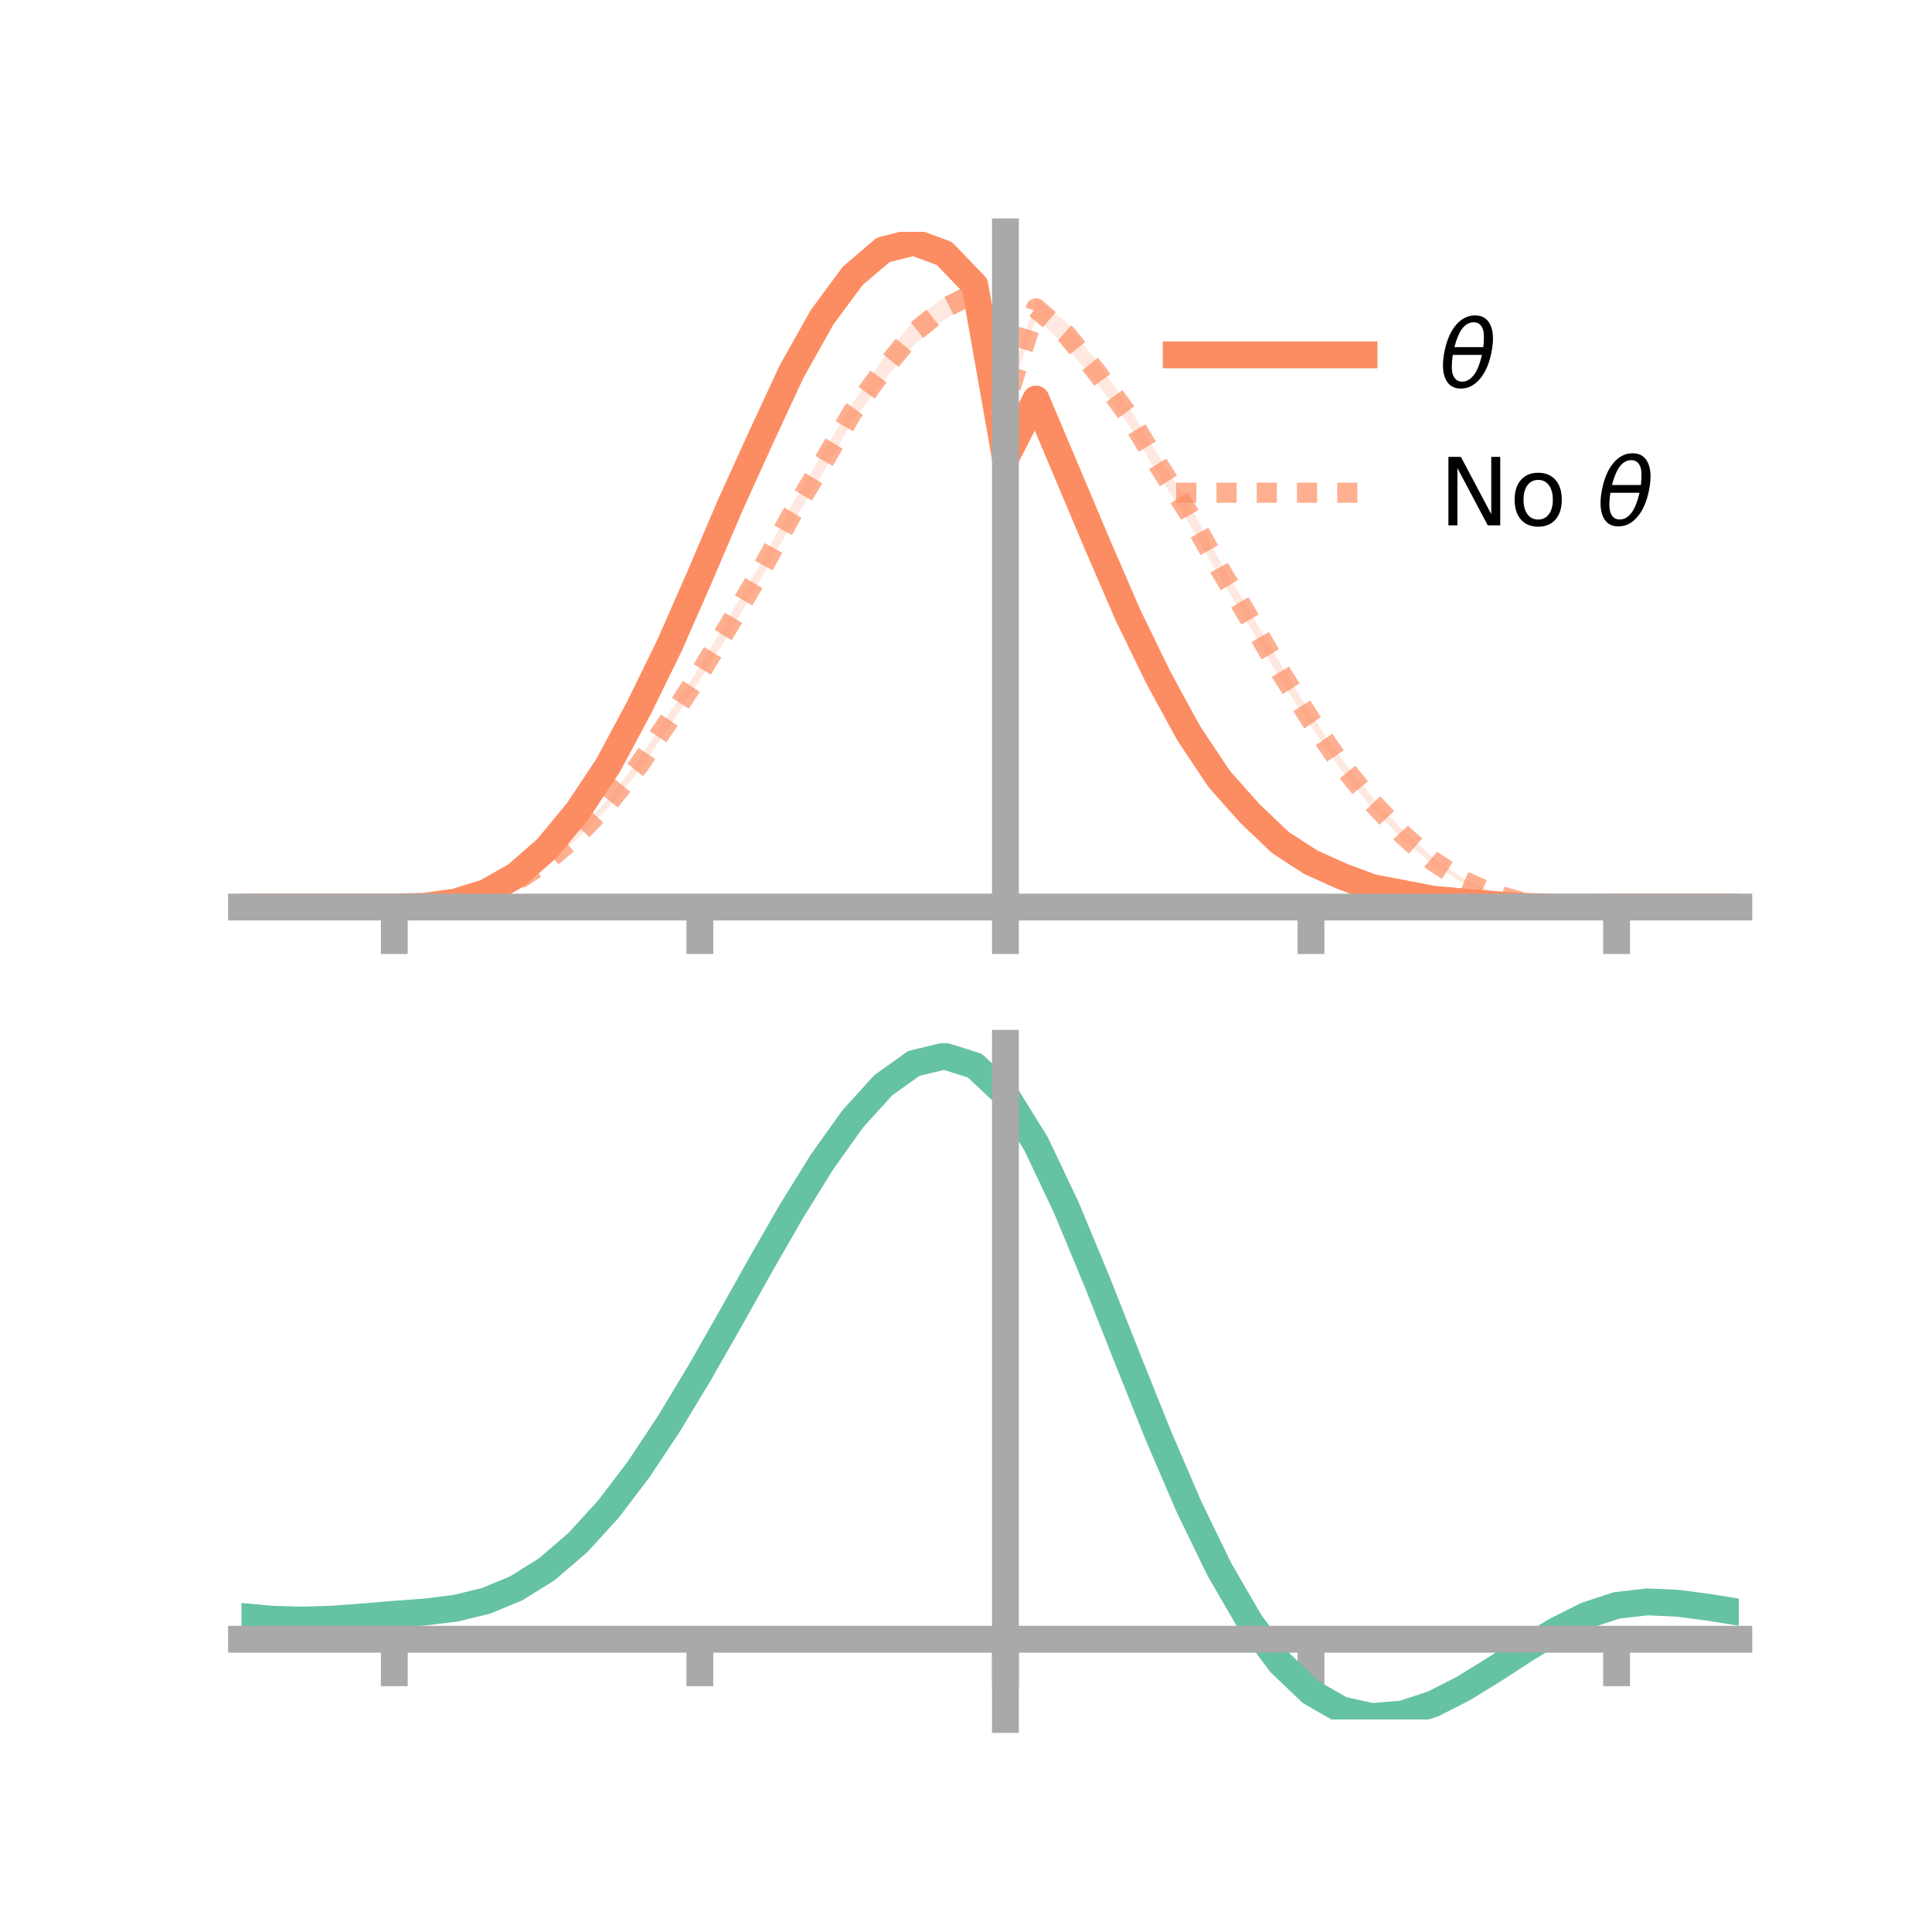 <?xml version="1.0" encoding="utf-8" standalone="no"?>
<!DOCTYPE svg PUBLIC "-//W3C//DTD SVG 1.1//EN"
  "http://www.w3.org/Graphics/SVG/1.1/DTD/svg11.dtd">
<!-- Created with matplotlib (https://matplotlib.org/) -->
<svg height="144pt" version="1.1" viewBox="0 0 144 144" width="144pt" xmlns="http://www.w3.org/2000/svg" xmlns:xlink="http://www.w3.org/1999/xlink">
 <defs>
  <style type="text/css">*{stroke-linecap:butt;stroke-linejoin:round;}</style>
 </defs>
 <g id="figure_1">
  <g id="patch_1">
   <path d="M 0 144 
L 144 144 
L 144 0 
L 0 0 
z
" style="fill:none;"/>
  </g>
  <g id="axes_1">
   <g id="patch_2">
    <path d="M 18 67.68 
L 129.6 67.68 
L 129.6 17.28 
L 18 17.28 
z
" style="fill:none;"/>
   </g>
   <g id="PolyCollection_1">
    <path clip-path="url(#pd7d0e112c9)" d="M 18 67.607 
L 18 67.607 
L 20.278 67.607 
L 22.555 67.607 
L 24.833 67.607 
L 27.11 67.607 
L 29.388 67.606 
L 31.665 67.523 
L 33.943 67.169 
L 36.22 66.421 
L 38.498 65.04 
L 40.776 62.988 
L 43.053 60.179 
L 45.331 56.692 
L 47.608 52.335 
L 49.886 47.648 
L 52.163 42.36 
L 54.441 37.043 
L 56.718 32.025 
L 58.996 27.039 
L 61.273 22.826 
L 63.551 19.834 
L 65.829 17.775 
L 68.106 17.28 
L 70.384 17.834 
L 72.661 20.305 
L 74.939 33.754 
L 77.216 28.733 
L 79.494 34.099 
L 81.771 39.814 
L 84.049 45.059 
L 86.327 49.848 
L 88.604 54.057 
L 90.882 57.388 
L 93.159 60.125 
L 95.437 62.311 
L 97.714 63.74 
L 99.992 64.873 
L 102.269 65.815 
L 104.547 66.312 
L 106.824 66.812 
L 109.102 67.041 
L 111.38 67.264 
L 113.657 67.463 
L 115.935 67.572 
L 118.212 67.599 
L 120.49 67.607 
L 122.767 67.607 
L 125.045 67.607 
L 127.322 67.607 
L 129.6 67.607 
L 129.6 67.607 
L 129.6 67.607 
L 127.322 67.607 
L 125.045 67.607 
L 122.767 67.607 
L 120.49 67.607 
L 118.212 67.647 
L 115.935 67.68 
L 113.657 67.645 
L 111.38 67.572 
L 109.102 67.405 
L 106.824 67.233 
L 104.547 66.856 
L 102.269 66.488 
L 99.992 65.728 
L 97.714 64.809 
L 95.437 63.289 
L 93.159 61.144 
L 90.882 58.762 
L 88.604 55.26 
L 86.327 51.12 
L 84.049 46.527 
L 81.771 41.245 
L 79.494 36.159 
L 77.216 30.742 
L 74.939 34.597 
L 72.661 22.212 
L 70.384 19.947 
L 68.106 18.83 
L 65.829 19.469 
L 63.551 21.299 
L 61.273 24.473 
L 58.996 28.367 
L 56.718 33.202 
L 54.441 38.198 
L 52.163 43.561 
L 49.886 48.636 
L 47.608 53.242 
L 45.331 57.393 
L 43.053 60.751 
L 40.776 63.457 
L 38.498 65.409 
L 36.22 66.62 
L 33.943 67.295 
L 31.665 67.571 
L 29.388 67.607 
L 27.11 67.607 
L 24.833 67.607 
L 22.555 67.607 
L 20.278 67.607 
L 18 67.607 
z
" style="fill:#fc8d62;fill-opacity:0.2;"/>
   </g>
   <g id="PolyCollection_2">
    <path clip-path="url(#pd7d0e112c9)" d="M 18 67.607 
L 18 67.607 
L 20.278 67.607 
L 22.555 67.607 
L 24.833 67.607 
L 27.11 67.607 
L 29.388 67.606 
L 31.665 67.516 
L 33.943 67.213 
L 36.22 66.564 
L 38.498 65.48 
L 40.776 63.943 
L 43.053 61.965 
L 45.331 59.557 
L 47.608 56.62 
L 49.886 53.168 
L 52.163 49.694 
L 54.441 45.809 
L 56.718 41.977 
L 58.996 37.671 
L 61.273 33.855 
L 63.551 30.042 
L 65.829 26.734 
L 68.106 23.88 
L 70.384 22.158 
L 72.661 20.993 
L 74.939 29.637 
L 77.216 22.278 
L 79.494 24.049 
L 81.771 26.984 
L 84.049 30.187 
L 86.327 33.912 
L 88.604 37.54 
L 90.882 41.71 
L 93.159 45.605 
L 95.437 49.469 
L 97.714 53.253 
L 99.992 56.584 
L 102.269 59.391 
L 104.547 61.863 
L 106.824 63.937 
L 109.102 65.483 
L 111.38 66.525 
L 113.657 67.219 
L 115.935 67.497 
L 118.212 67.601 
L 120.49 67.607 
L 122.767 67.607 
L 125.045 67.607 
L 127.322 67.607 
L 129.6 67.607 
L 129.6 67.607 
L 129.6 67.607 
L 127.322 67.607 
L 125.045 67.607 
L 122.767 67.607 
L 120.49 67.607 
L 118.212 67.645 
L 115.935 67.593 
L 113.657 67.372 
L 111.38 66.797 
L 109.102 65.856 
L 106.824 64.456 
L 104.547 62.56 
L 102.269 60.193 
L 99.992 57.442 
L 97.714 54.132 
L 95.437 50.68 
L 93.159 46.707 
L 90.882 42.996 
L 88.604 38.965 
L 86.327 35.356 
L 84.049 31.557 
L 81.771 28.582 
L 79.494 25.853 
L 77.216 23.683 
L 74.939 30.546 
L 72.661 22.667 
L 70.384 23.798 
L 68.106 25.723 
L 65.829 28.414 
L 63.551 31.363 
L 61.273 35.342 
L 58.996 39.089 
L 56.718 43.111 
L 54.441 47.058 
L 52.163 50.686 
L 49.886 54.169 
L 47.608 57.478 
L 45.331 60.203 
L 43.053 62.498 
L 40.776 64.407 
L 38.498 65.839 
L 36.22 66.722 
L 33.943 67.325 
L 31.665 67.567 
L 29.388 67.607 
L 27.11 67.607 
L 24.833 67.607 
L 22.555 67.607 
L 20.278 67.607 
L 18 67.607 
z
" style="fill:#fc8d62;fill-opacity:0.2;"/>
   </g>
   <g id="matplotlib.axis_1">
    <g id="xtick_1">
     <g id="line2d_1">
      <defs>
       <path d="M 0 0 
L 0 3.5 
" id="m16cfb1d1c8" style="stroke:#a9a9a9;stroke-width:2;"/>
      </defs>
      <g>
       <use style="fill:#a9a9a9;stroke:#a9a9a9;stroke-width:2;" x="29.388" xlink:href="#m16cfb1d1c8" y="67.607"/>
      </g>
     </g>
    </g>
    <g id="xtick_2">
     <g id="line2d_2">
      <g>
       <use style="fill:#a9a9a9;stroke:#a9a9a9;stroke-width:2;" x="52.163" xlink:href="#m16cfb1d1c8" y="67.607"/>
      </g>
     </g>
    </g>
    <g id="xtick_3">
     <g id="line2d_3">
      <g>
       <use style="fill:#a9a9a9;stroke:#a9a9a9;stroke-width:2;" x="74.939" xlink:href="#m16cfb1d1c8" y="67.607"/>
      </g>
     </g>
    </g>
    <g id="xtick_4">
     <g id="line2d_4">
      <g>
       <use style="fill:#a9a9a9;stroke:#a9a9a9;stroke-width:2;" x="97.714" xlink:href="#m16cfb1d1c8" y="67.607"/>
      </g>
     </g>
    </g>
    <g id="xtick_5">
     <g id="line2d_5">
      <g>
       <use style="fill:#a9a9a9;stroke:#a9a9a9;stroke-width:2;" x="120.49" xlink:href="#m16cfb1d1c8" y="67.607"/>
      </g>
     </g>
    </g>
   </g>
   <g id="matplotlib.axis_2"/>
   <g id="line2d_6">
    <path clip-path="url(#pd7d0e112c9)" d="M 18 67.607 
L 20.278 67.607 
L 22.555 67.607 
L 24.833 67.607 
L 27.11 67.607 
L 29.388 67.607 
L 31.665 67.547 
L 33.943 67.232 
L 36.22 66.521 
L 38.498 65.225 
L 40.776 63.223 
L 43.053 60.465 
L 45.331 57.042 
L 47.608 52.789 
L 49.886 48.142 
L 52.163 42.961 
L 54.441 37.62 
L 56.718 32.613 
L 58.996 27.703 
L 61.273 23.649 
L 63.551 20.566 
L 65.829 18.622 
L 68.106 18.055 
L 70.384 18.891 
L 72.661 21.258 
L 74.939 34.175 
L 77.216 29.737 
L 79.494 35.129 
L 81.771 40.529 
L 84.049 45.793 
L 86.327 50.484 
L 88.604 54.659 
L 90.882 58.075 
L 93.159 60.634 
L 95.437 62.8 
L 97.714 64.275 
L 99.992 65.3 
L 102.269 66.152 
L 104.547 66.584 
L 106.824 67.022 
L 109.102 67.223 
L 111.38 67.418 
L 113.657 67.554 
L 115.935 67.626 
L 118.212 67.623 
L 120.49 67.607 
L 122.767 67.607 
L 125.045 67.607 
L 127.322 67.607 
L 129.6 67.607 
" style="fill:none;stroke:#fc8d62;stroke-linecap:square;stroke-width:2;"/>
   </g>
   <g id="line2d_7">
    <path clip-path="url(#pd7d0e112c9)" d="M 18 67.607 
L 20.278 67.607 
L 22.555 67.607 
L 24.833 67.607 
L 27.11 67.607 
L 29.388 67.606 
L 31.665 67.541 
L 33.943 67.269 
L 36.22 66.643 
L 38.498 65.659 
L 40.776 64.175 
L 43.053 62.231 
L 45.331 59.88 
L 47.608 57.049 
L 49.886 53.668 
L 52.163 50.19 
L 54.441 46.433 
L 56.718 42.544 
L 58.996 38.38 
L 61.273 34.599 
L 63.551 30.702 
L 65.829 27.574 
L 68.106 24.801 
L 70.384 22.978 
L 72.661 21.83 
L 74.939 30.091 
L 77.216 22.98 
L 79.494 24.951 
L 81.771 27.783 
L 84.049 30.872 
L 86.327 34.634 
L 88.604 38.252 
L 90.882 42.353 
L 93.159 46.156 
L 95.437 50.074 
L 97.714 53.693 
L 99.992 57.013 
L 102.269 59.792 
L 104.547 62.211 
L 106.824 64.196 
L 109.102 65.67 
L 111.38 66.661 
L 113.657 67.295 
L 115.935 67.545 
L 118.212 67.623 
L 120.49 67.607 
L 122.767 67.607 
L 125.045 67.607 
L 127.322 67.607 
L 129.6 67.607 
" style="fill:none;stroke:#fc8d62;stroke-dasharray:1.5,1.5;stroke-dashoffset:0;stroke-opacity:0.7;stroke-width:1.5;"/>
   </g>
   <g id="patch_3">
    <path d="M 74.939 67.68 
L 74.939 17.28 
" style="fill:none;stroke:#a9a9a9;stroke-linecap:square;stroke-linejoin:miter;stroke-width:2;"/>
   </g>
   <g id="patch_4">
    <path d="M 129.6 67.68 
L 129.6 17.28 
" style="fill:none;"/>
   </g>
   <g id="patch_5">
    <path d="M 18 67.607 
L 129.6 67.607 
" style="fill:none;stroke:#a9a9a9;stroke-linecap:square;stroke-linejoin:miter;stroke-width:2;"/>
   </g>
   <g id="patch_6">
    <path d="M 18 17.28 
L 129.6 17.28 
" style="fill:none;"/>
   </g>
   <g id="legend_1">
    <g id="line2d_8">
     <path d="M 87.67 26.449 
L 101.67 26.449 
" style="fill:none;stroke:#fc8d62;stroke-linecap:square;stroke-width:2;"/>
    </g>
    <g id="line2d_9"/>
    <g id="text_1">
     <!-- $\theta$ -->
     <g transform="translate(107.27 28.899)scale(0.07 -0.07)">
      <defs>
       <path d="M 45.516 34.672 
L 14.453 34.672 
Q 12.359 20.062 14.5 13.875 
Q 17.188 6.25 24.469 6.25 
Q 31.781 6.25 37.359 13.922 
Q 42.234 20.656 45.516 34.672 
z
M 47.016 42.969 
Q 48.344 56.844 46.625 61.719 
Q 43.953 69.438 36.766 69.438 
Q 29.297 69.438 23.828 61.812 
Q 19.531 55.672 16.156 42.969 
z
M 38.188 76.766 
Q 49.906 76.766 54.594 66.406 
Q 59.281 56.109 55.719 37.844 
Q 52.203 19.625 43.453 9.281 
Q 34.766 -1.125 23.047 -1.125 
Q 11.281 -1.125 6.641 9.281 
Q 2 19.625 5.516 37.844 
Q 9.078 56.109 17.719 66.406 
Q 26.422 76.766 38.188 76.766 
z
" id="DejaVuSans-Oblique-952"/>
      </defs>
      <use transform="translate(0 0.234)" xlink:href="#DejaVuSans-Oblique-952"/>
     </g>
    </g>
    <g id="line2d_10">
     <path d="M 87.67 36.724 
L 101.67 36.724 
" style="fill:none;stroke:#fc8d62;stroke-dasharray:1.5,1.5;stroke-dashoffset:0;stroke-opacity:0.7;stroke-width:1.5;"/>
    </g>
    <g id="line2d_11"/>
    <g id="text_2">
     <!-- No $\theta$ -->
     <g transform="translate(107.27 39.174)scale(0.07 -0.07)">
      <defs>
       <path d="M 9.812 72.906 
L 23.094 72.906 
L 55.422 11.922 
L 55.422 72.906 
L 64.984 72.906 
L 64.984 0 
L 51.703 0 
L 19.391 60.984 
L 19.391 0 
L 9.812 0 
z
" id="DejaVuSans-78"/>
       <path d="M 30.609 48.391 
Q 23.391 48.391 19.188 42.75 
Q 14.984 37.109 14.984 27.297 
Q 14.984 17.484 19.156 11.844 
Q 23.344 6.203 30.609 6.203 
Q 37.797 6.203 41.984 11.859 
Q 46.188 17.531 46.188 27.297 
Q 46.188 37.016 41.984 42.703 
Q 37.797 48.391 30.609 48.391 
z
M 30.609 56 
Q 42.328 56 49.016 48.375 
Q 55.719 40.766 55.719 27.297 
Q 55.719 13.875 49.016 6.219 
Q 42.328 -1.422 30.609 -1.422 
Q 18.844 -1.422 12.172 6.219 
Q 5.516 13.875 5.516 27.297 
Q 5.516 40.766 12.172 48.375 
Q 18.844 56 30.609 56 
z
" id="DejaVuSans-111"/>
       <path id="DejaVuSans-32"/>
      </defs>
      <use transform="translate(0 0.234)" xlink:href="#DejaVuSans-78"/>
      <use transform="translate(74.805 0.234)" xlink:href="#DejaVuSans-111"/>
      <use transform="translate(135.986 0.234)" xlink:href="#DejaVuSans-32"/>
      <use transform="translate(167.773 0.234)" xlink:href="#DejaVuSans-Oblique-952"/>
     </g>
    </g>
   </g>
  </g>
  <g id="axes_2">
   <g id="patch_7">
    <path d="M 18 128.16 
L 129.6 128.16 
L 129.6 77.76 
L 18 77.76 
z
" style="fill:none;"/>
   </g>
   <g id="PolyCollection_3">
    <path clip-path="url(#pb5ccbf3a30)" d="M 18 120.52 
L 18 120.442 
L 20.278 120.659 
L 22.555 120.722 
L 24.833 120.64 
L 27.11 120.461 
L 29.388 120.262 
L 31.665 120.091 
L 33.943 119.809 
L 36.22 119.253 
L 38.498 118.296 
L 40.776 116.846 
L 43.053 114.852 
L 45.331 112.306 
L 47.608 109.24 
L 49.886 105.721 
L 52.163 101.851 
L 54.441 97.76 
L 56.718 93.601 
L 58.996 89.55 
L 61.273 85.796 
L 63.551 82.538 
L 65.829 79.979 
L 68.106 78.32 
L 70.384 77.76 
L 72.661 78.487 
L 74.939 80.669 
L 77.216 84.396 
L 79.494 89.268 
L 81.771 94.839 
L 84.049 100.692 
L 86.327 106.462 
L 88.604 111.849 
L 90.882 116.618 
L 93.159 120.604 
L 95.437 123.71 
L 97.714 125.905 
L 99.992 127.217 
L 102.269 127.724 
L 104.547 127.538 
L 106.824 126.799 
L 109.102 125.658 
L 111.38 124.28 
L 113.657 122.826 
L 115.935 121.455 
L 118.212 120.322 
L 120.49 119.575 
L 122.767 119.314 
L 125.045 119.419 
L 127.322 119.731 
L 129.6 120.108 
L 129.6 120.213 
L 129.6 120.213 
L 127.322 119.862 
L 125.045 119.571 
L 122.767 119.476 
L 120.49 119.743 
L 118.212 120.498 
L 115.935 121.658 
L 113.657 123.074 
L 111.38 124.582 
L 109.102 126.011 
L 106.824 127.193 
L 104.547 127.96 
L 102.269 128.16 
L 99.992 127.662 
L 97.714 126.367 
L 95.437 124.213 
L 93.159 121.185 
L 90.882 117.316 
L 88.604 112.697 
L 86.327 107.481 
L 84.049 101.891 
L 81.771 96.218 
L 79.494 90.814 
L 77.216 86.086 
L 74.939 82.471 
L 72.661 80.36 
L 70.384 79.662 
L 68.106 80.207 
L 65.829 81.808 
L 63.551 84.27 
L 61.273 87.397 
L 58.996 90.992 
L 56.718 94.865 
L 54.441 98.834 
L 52.163 102.735 
L 49.886 106.422 
L 47.608 109.774 
L 45.331 112.698 
L 43.053 115.132 
L 40.776 117.05 
L 38.498 118.456 
L 36.22 119.392 
L 33.943 119.936 
L 31.665 120.209 
L 29.388 120.369 
L 27.11 120.552 
L 24.833 120.713 
L 22.555 120.78 
L 20.278 120.718 
L 18 120.52 
z
" style="fill:#66c2a5;fill-opacity:0.2;"/>
   </g>
   <g id="matplotlib.axis_3">
    <g id="xtick_6">
     <g id="line2d_12">
      <g>
       <use style="fill:#a9a9a9;stroke:#a9a9a9;stroke-width:2;" x="29.388" xlink:href="#m16cfb1d1c8" y="122.178"/>
      </g>
     </g>
    </g>
    <g id="xtick_7">
     <g id="line2d_13">
      <g>
       <use style="fill:#a9a9a9;stroke:#a9a9a9;stroke-width:2;" x="52.163" xlink:href="#m16cfb1d1c8" y="122.178"/>
      </g>
     </g>
    </g>
    <g id="xtick_8">
     <g id="line2d_14">
      <g>
       <use style="fill:#a9a9a9;stroke:#a9a9a9;stroke-width:2;" x="74.939" xlink:href="#m16cfb1d1c8" y="122.178"/>
      </g>
     </g>
    </g>
    <g id="xtick_9">
     <g id="line2d_15">
      <g>
       <use style="fill:#a9a9a9;stroke:#a9a9a9;stroke-width:2;" x="97.714" xlink:href="#m16cfb1d1c8" y="122.178"/>
      </g>
     </g>
    </g>
    <g id="xtick_10">
     <g id="line2d_16">
      <g>
       <use style="fill:#a9a9a9;stroke:#a9a9a9;stroke-width:2;" x="120.49" xlink:href="#m16cfb1d1c8" y="122.178"/>
      </g>
     </g>
    </g>
   </g>
   <g id="matplotlib.axis_4"/>
   <g id="line2d_17">
    <path clip-path="url(#pb5ccbf3a30)" d="M 18 120.481 
L 20.278 120.688 
L 22.555 120.751 
L 24.833 120.677 
L 27.11 120.507 
L 29.388 120.315 
L 31.665 120.15 
L 33.943 119.872 
L 36.22 119.322 
L 38.498 118.376 
L 40.776 116.948 
L 43.053 114.992 
L 45.331 112.502 
L 47.608 109.507 
L 49.886 106.071 
L 52.163 102.293 
L 54.441 98.297 
L 56.718 94.233 
L 58.996 90.271 
L 61.273 86.597 
L 63.551 83.404 
L 65.829 80.893 
L 68.106 79.264 
L 70.384 78.711 
L 72.661 79.424 
L 74.939 81.57 
L 77.216 85.241 
L 79.494 90.041 
L 81.771 95.529 
L 84.049 101.292 
L 86.327 106.972 
L 88.604 112.273 
L 90.882 116.967 
L 93.159 120.895 
L 95.437 123.962 
L 97.714 126.136 
L 99.992 127.44 
L 102.269 127.942 
L 104.547 127.749 
L 106.824 126.996 
L 109.102 125.835 
L 111.38 124.431 
L 113.657 122.95 
L 115.935 121.557 
L 118.212 120.41 
L 120.49 119.659 
L 122.767 119.395 
L 125.045 119.495 
L 127.322 119.796 
L 129.6 120.16 
" style="fill:none;stroke:#66c2a5;stroke-linecap:square;stroke-width:2;"/>
   </g>
   <g id="patch_8">
    <path d="M 74.939 128.16 
L 74.939 77.76 
" style="fill:none;stroke:#a9a9a9;stroke-linecap:square;stroke-linejoin:miter;stroke-width:2;"/>
   </g>
   <g id="patch_9">
    <path d="M 129.6 128.16 
L 129.6 77.76 
" style="fill:none;"/>
   </g>
   <g id="patch_10">
    <path d="M 18 122.178 
L 129.6 122.178 
" style="fill:none;stroke:#a9a9a9;stroke-linecap:square;stroke-linejoin:miter;stroke-width:2;"/>
   </g>
   <g id="patch_11">
    <path d="M 18 77.76 
L 129.6 77.76 
" style="fill:none;"/>
   </g>
  </g>
 </g>
 <defs>
  <clipPath id="pd7d0e112c9">
   <rect height="50.4" width="111.6" x="18" y="17.28"/>
  </clipPath>
  <clipPath id="pb5ccbf3a30">
   <rect height="50.4" width="111.6" x="18" y="77.76"/>
  </clipPath>
 </defs>
</svg>
